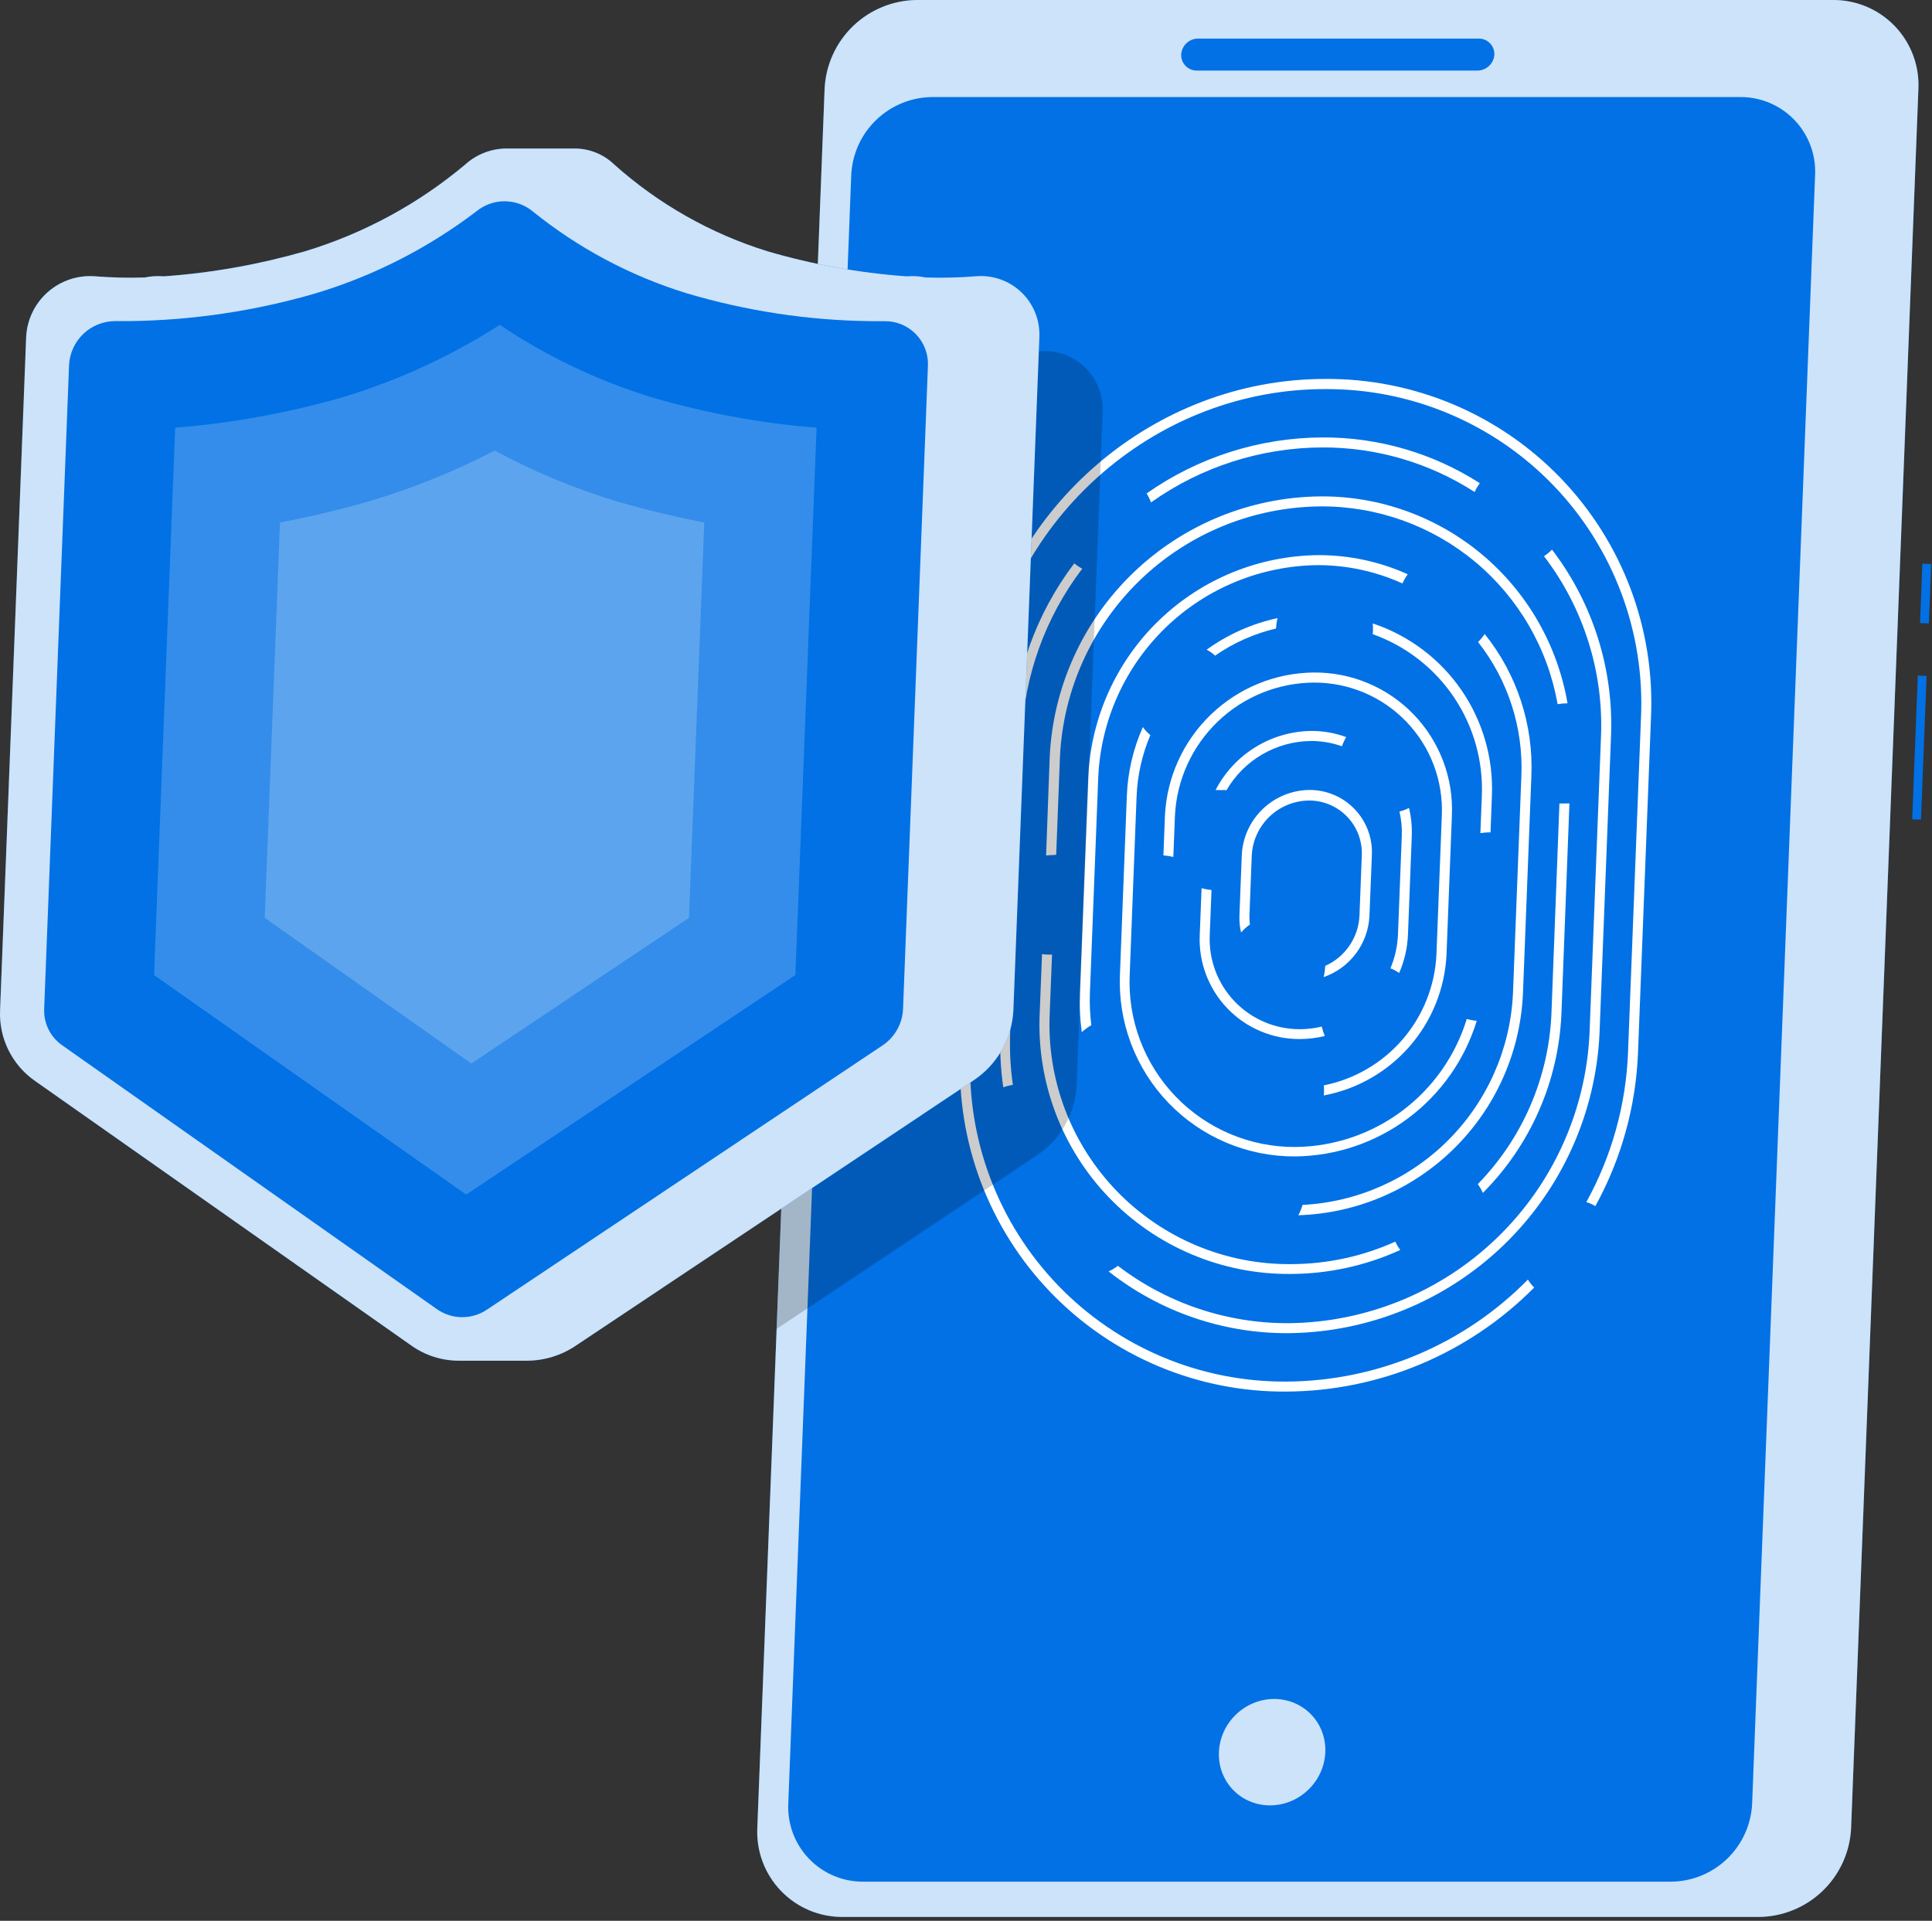 <svg width="351" height="349" viewBox="0 0 351 349" fill="none" xmlns="http://www.w3.org/2000/svg">
<rect x="0" y="0" width="351" height="349" fill="#333333" stroke="none"/>
<path d="M319.571 348.299H153.083C150.992 348.309 148.92 347.893 146.994 347.079C145.068 346.264 143.328 345.066 141.879 343.559C140.43 342.051 139.302 340.265 138.564 338.308C137.826 336.351 137.493 334.265 137.585 332.176L149.812 16.123C150.019 11.808 151.867 7.736 154.977 4.739C158.088 1.742 162.226 0.047 166.545 0H333.033C335.124 -0.01 337.195 0.405 339.121 1.22C341.047 2.035 342.788 3.232 344.237 4.74C345.686 6.248 346.814 8.034 347.552 9.991C348.29 11.947 348.623 14.034 348.53 16.123L336.304 332.176C336.096 336.49 334.248 340.562 331.138 343.559C328.028 346.556 323.89 348.252 319.571 348.299Z" fill="#0171E5"/>
<path d="M348.419 122.75L347.402 148.869L349 148.931L350.017 122.812L348.419 122.75Z" fill="#0171E5"/>
<path d="M349.25 102.416L348.828 113.209L350.426 113.271L350.848 102.478L349.25 102.416Z" fill="#0171E5"/>
<path opacity="0.8" d="M319.571 348.299H153.083C150.992 348.309 148.92 347.893 146.994 347.079C145.068 346.264 143.328 345.066 141.879 343.559C140.43 342.051 139.302 340.265 138.564 338.308C137.826 336.351 137.493 334.265 137.585 332.176L149.812 16.123C150.019 11.808 151.867 7.736 154.977 4.739C158.088 1.742 162.226 0.047 166.545 0H333.033C335.124 -0.01 337.195 0.405 339.121 1.22C341.047 2.035 342.788 3.232 344.237 4.74C345.686 6.248 346.814 8.034 347.552 9.991C348.29 11.947 348.623 14.034 348.53 16.123L336.304 332.176C336.096 336.49 334.248 340.562 331.138 343.559C328.028 346.556 323.89 348.252 319.571 348.299Z" fill="white"/>
<path d="M303.637 341.888H156.805C154.972 341.895 153.156 341.531 151.468 340.816C149.78 340.102 148.254 339.053 146.984 337.732C145.713 336.411 144.723 334.845 144.075 333.131C143.427 331.416 143.133 329.588 143.212 327.757L154.653 31.766C154.838 27.983 156.461 24.413 159.19 21.786C161.92 19.16 165.549 17.675 169.336 17.635H316.169C318.002 17.625 319.819 17.988 321.508 18.702C323.197 19.416 324.723 20.465 325.994 21.786C327.266 23.108 328.255 24.674 328.903 26.389C329.55 28.105 329.842 29.934 329.762 31.766L318.32 327.757C318.132 331.539 316.508 335.107 313.779 337.732C311.051 340.358 307.424 341.844 303.637 341.888Z" fill="#0171E5"/>
<path opacity="0.8" d="M237.751 325.126C241.638 321.314 241.816 315.194 238.15 311.457C234.484 307.72 228.362 307.781 224.476 311.593C220.59 315.406 220.411 321.525 224.077 325.262C227.743 328.999 233.865 328.939 237.751 325.126Z" fill="white"/>
<path d="M233.725 251.025C225.971 251.077 218.288 249.549 211.144 246.534C203.999 243.52 197.544 239.082 192.171 233.491C186.798 227.901 182.62 221.274 179.891 214.016C177.163 206.758 175.941 199.02 176.3 191.274L178.263 140.319H178.161C177.586 140.317 177.013 140.268 176.446 140.174L174.468 191.274C174.101 199.256 175.363 207.229 178.176 214.707C180.99 222.185 185.296 229.013 190.834 234.773C196.371 240.533 203.023 245.106 210.384 248.212C217.745 251.319 225.662 252.894 233.652 252.842C250.586 252.767 266.797 245.969 278.72 233.943C278.286 233.504 277.906 233.016 277.586 232.489C271.858 238.319 265.034 242.958 257.507 246.139C249.979 249.32 241.897 250.981 233.725 251.025Z" fill="white"/>
<path d="M240.761 68.851C209.606 68.851 182.9 92.112 177.695 122.19C178.083 122.168 178.471 122.168 178.858 122.19C179.091 122.19 179.309 122.19 179.542 122.19C184.688 93.115 210.551 70.697 240.688 70.697C248.443 70.644 256.128 72.17 263.274 75.184C270.42 78.197 276.877 82.635 282.251 88.226C287.626 93.817 291.805 100.444 294.535 107.703C297.264 114.962 298.487 122.701 298.127 130.448L295.772 191.303C295.39 200.807 292.797 210.091 288.198 218.417C288.775 218.584 289.328 218.829 289.84 219.144C294.55 210.591 297.203 201.059 297.589 191.303L299.944 130.448C300.318 122.463 299.061 114.487 296.25 107.004C293.439 99.521 289.133 92.69 283.595 86.926C278.057 81.162 271.403 76.587 264.038 73.479C256.674 70.372 248.754 68.797 240.761 68.851Z" fill="white"/>
<path d="M240.281 81.296C250.077 81.272 259.671 84.085 267.903 89.394C268.164 88.83 268.481 88.295 268.848 87.795C260.332 82.328 250.416 79.44 240.296 79.479C228.844 79.516 217.68 83.068 208.313 89.655C208.634 90.17 208.902 90.715 209.112 91.284C218.22 84.813 229.109 81.324 240.281 81.296Z" fill="white"/>
<path d="M184.019 197.119C183.568 194.005 183.402 190.857 183.525 187.713L185.604 133.923C186.057 122.835 189.904 112.153 196.623 103.321C196.103 103.058 195.615 102.736 195.17 102.361C188.25 111.474 184.292 122.49 183.83 133.923L181.751 187.713C181.624 191.003 181.799 194.298 182.274 197.555C182.84 197.353 183.425 197.207 184.019 197.119Z" fill="white"/>
<path d="M281.961 99.861C281.52 100.31 281.033 100.71 280.507 101.053C287.713 110.476 291.377 122.131 290.858 133.982L288.779 187.772C288.115 201.87 282.079 215.18 271.912 224.969C261.744 234.758 248.215 240.284 234.102 240.413C222.897 240.465 211.992 236.799 203.093 229.99C202.572 230.394 202.006 230.736 201.406 231.007C210.7 238.328 222.199 242.284 234.029 242.231C248.631 242.098 262.627 236.382 273.147 226.255C283.666 216.127 289.91 202.358 290.596 187.772L292.675 133.982C293.221 121.703 289.428 109.624 281.961 99.861Z" fill="white"/>
<path d="M191.885 155.308L192.568 137.542C193.143 125.348 198.363 113.837 207.157 105.37C215.951 96.903 227.652 92.123 239.86 92.01C250.136 91.934 260.106 95.503 268.001 102.082C275.895 108.662 281.202 117.826 282.979 127.947C283.574 127.842 284.177 127.788 284.782 127.788C282.974 117.214 277.467 107.628 269.243 100.741C261.019 93.854 250.615 90.115 239.889 90.193C227.193 90.305 215.022 95.275 205.875 104.08C196.729 112.886 191.301 124.86 190.707 137.542L190.053 155.439C190.472 155.387 190.895 155.358 191.318 155.351L191.885 155.308Z" fill="white"/>
<path d="M253.497 225.598C247.555 228.277 241.115 229.669 234.597 229.683C228.678 229.739 222.81 228.587 217.351 226.297C211.892 224.007 206.958 220.628 202.85 216.366C198.741 212.104 195.546 207.049 193.458 201.51C191.37 195.97 190.434 190.064 190.708 184.15L191.129 173.451H190.562C190.144 173.452 189.726 173.423 189.312 173.363L188.89 184.121C188.606 190.26 189.575 196.393 191.738 202.145C193.901 207.898 197.213 213.149 201.472 217.58C205.731 222.01 210.848 225.527 216.511 227.915C222.173 230.303 228.263 231.513 234.408 231.471C241.307 231.463 248.123 229.976 254.398 227.11C254.04 226.642 253.738 226.135 253.497 225.598Z" fill="white"/>
<path d="M284.084 145.989C283.822 145.989 283.56 145.989 283.313 145.989L281.859 184.195C281.362 195.806 276.6 206.826 268.484 215.146C268.848 215.643 269.155 216.18 269.4 216.745C278.06 208.061 283.153 196.448 283.676 184.195L285.13 145.975C284.796 145.96 284.447 145.989 284.084 145.989Z" fill="white"/>
<path d="M255.749 104.338C250.651 102.037 245.119 100.852 239.525 100.863C228.734 100.959 218.389 105.182 210.614 112.665C202.838 120.149 198.223 130.325 197.714 141.104L196.188 180.575C196.105 182.901 196.222 185.231 196.537 187.538C197.066 187.056 197.646 186.632 198.267 186.273C198.033 184.383 197.945 182.478 198.005 180.575L199.532 141.104C200.018 130.812 204.425 121.096 211.849 113.951C219.272 106.806 229.149 102.773 239.453 102.681C244.743 102.688 249.972 103.823 254.79 106.01C255.055 105.423 255.377 104.863 255.749 104.338Z" fill="white"/>
<path d="M269.736 115.199C269.382 115.722 268.978 116.209 268.529 116.653C273.996 123.598 276.787 132.276 276.394 141.106L274.868 180.576C274.39 190.571 270.214 200.031 263.15 207.119C256.087 214.207 246.641 218.415 236.647 218.927C236.458 219.578 236.199 220.206 235.877 220.802C246.496 220.473 256.599 216.146 264.165 208.687C271.731 201.229 276.203 191.189 276.685 180.576L278.211 141.106C278.628 131.727 275.615 122.518 269.736 115.199Z" fill="white"/>
<path d="M231.834 114.195C231.863 113.558 231.95 112.925 232.095 112.305C227.452 113.312 223.067 115.267 219.215 118.047C219.776 118.333 220.294 118.695 220.756 119.123C224.105 116.798 227.864 115.125 231.834 114.195Z" fill="white"/>
<path d="M266.478 185.14C264.432 191.817 260.315 197.67 254.722 201.852C249.129 206.033 242.35 208.327 235.367 208.4C231.295 208.429 227.261 207.627 223.51 206.043C219.759 204.459 216.37 202.127 213.551 199.19C210.731 196.252 208.541 192.77 207.112 188.957C205.684 185.144 205.049 181.08 205.245 177.013L206.495 144.666C206.65 140.843 207.498 137.08 208.995 133.559C208.476 133.139 208.016 132.65 207.629 132.105C205.869 136.054 204.882 140.303 204.721 144.623L203.471 176.969C203.273 181.267 203.953 185.559 205.468 189.586C206.983 193.612 209.302 197.287 212.283 200.389C215.265 203.49 218.847 205.951 222.81 207.624C226.774 209.296 231.036 210.144 235.338 210.116C242.734 210.032 249.912 207.6 255.836 203.171C261.76 198.742 266.123 192.544 268.295 185.474C267.681 185.418 267.072 185.306 266.478 185.14Z" fill="white"/>
<path d="M269.212 144.667L268.95 151.383C269.43 151.297 269.916 151.249 270.404 151.238H270.796L271.043 144.623C271.33 137.756 269.372 130.983 265.466 125.328C261.561 119.673 255.92 115.443 249.396 113.279C249.454 113.927 249.454 114.579 249.396 115.227C255.412 117.372 260.582 121.388 264.149 126.686C267.715 131.984 269.489 138.286 269.212 144.667Z" fill="white"/>
<path d="M238.682 122.19C231.7 122.257 225.008 124.993 219.98 129.838C214.952 134.682 211.968 141.268 211.641 148.242L211.365 155.424C211.973 155.464 212.576 155.556 213.168 155.7L213.459 148.242C213.764 141.744 216.549 135.61 221.242 131.104C225.935 126.598 232.176 124.063 238.682 124.022C241.823 124.005 244.935 124.627 247.828 125.851C250.721 127.074 253.335 128.873 255.511 131.139C257.687 133.405 259.379 136.089 260.485 139.03C261.591 141.97 262.087 145.104 261.943 148.242L260.968 173.451C260.695 179.126 258.532 184.547 254.823 188.852C251.114 193.156 246.072 196.097 240.499 197.206C240.565 197.815 240.565 198.429 240.499 199.038C246.553 197.903 252.047 194.761 256.094 190.118C260.14 185.475 262.503 179.603 262.8 173.451L263.774 148.242C263.931 144.861 263.396 141.483 262.202 138.315C261.009 135.147 259.182 132.255 256.834 129.817C254.486 127.379 251.665 125.445 248.544 124.134C245.423 122.822 242.067 122.161 238.682 122.19Z" fill="white"/>
<path d="M221.701 143.561C222.079 143.538 222.458 143.538 222.835 143.561C224.401 140.863 226.643 138.621 229.341 137.056C232.038 135.49 235.098 134.656 238.216 134.635C240.118 134.635 242.006 134.959 243.799 135.594C244.002 135.014 244.26 134.454 244.57 133.922C242.558 133.185 240.432 132.806 238.289 132.803C234.68 132.84 231.149 133.86 228.075 135.753C225.002 137.646 222.502 140.34 220.844 143.546C221.13 143.537 221.416 143.542 221.701 143.561Z" fill="white"/>
<path d="M253.976 169.89C253.881 171.971 253.418 174.018 252.609 175.938C253.176 176.147 253.709 176.436 254.194 176.795C255.146 174.611 255.688 172.27 255.793 169.89L256.491 151.805C256.546 150.118 256.375 148.431 255.982 146.789C255.434 147.079 254.853 147.303 254.252 147.458C254.586 148.886 254.728 150.353 254.674 151.819L253.976 169.89Z" fill="white"/>
<path d="M240.135 186.522C238.831 186.837 237.494 186.998 236.152 187.001C233.938 187.006 231.746 186.56 229.709 185.693C227.672 184.825 225.832 183.552 224.302 181.952C222.771 180.352 221.581 178.458 220.805 176.385C220.028 174.312 219.68 172.102 219.782 169.89L220.102 161.705C219.492 161.653 218.888 161.541 218.299 161.371L217.965 169.89C217.856 172.342 218.248 174.791 219.115 177.086C219.982 179.382 221.308 181.478 223.01 183.246C224.713 185.013 226.757 186.417 229.019 187.37C231.28 188.323 233.712 188.806 236.166 188.79C237.69 188.784 239.208 188.599 240.688 188.237C240.454 187.683 240.269 187.108 240.135 186.522Z" fill="white"/>
<path d="M237.868 143.531C234.687 143.57 231.643 144.825 229.36 147.04C227.078 149.255 225.731 152.26 225.598 155.438L225.176 166.4C225.137 167.422 225.24 168.444 225.481 169.438C225.944 168.881 226.482 168.391 227.081 167.984C227.008 167.464 226.979 166.939 226.993 166.414L227.415 155.453C227.545 152.772 228.695 150.242 230.631 148.382C232.566 146.522 235.14 145.473 237.824 145.451C239.118 145.447 240.399 145.707 241.589 146.213C242.78 146.719 243.856 147.461 244.751 148.394C245.647 149.328 246.344 150.434 246.8 151.644C247.256 152.855 247.462 154.146 247.405 155.438L246.983 166.4C246.889 168.343 246.257 170.223 245.159 171.83C244.06 173.436 242.538 174.707 240.761 175.5C240.729 176.186 240.632 176.868 240.47 177.536C242.812 176.725 244.858 175.23 246.343 173.245C247.828 171.26 248.684 168.876 248.8 166.4L249.236 155.438C249.318 153.898 249.083 152.358 248.548 150.913C248.012 149.467 247.187 148.146 246.122 147.031C245.057 145.916 243.776 145.03 242.356 144.428C240.937 143.827 239.409 143.521 237.868 143.531Z" fill="white"/>
<path d="M268.441 12.823H217.413C217.036 12.823 216.662 12.747 216.314 12.6C215.966 12.453 215.651 12.238 215.388 11.966C215.125 11.695 214.919 11.374 214.782 11.021C214.646 10.669 214.581 10.293 214.593 9.915C214.637 9.134 214.978 8.398 215.545 7.858C216.112 7.318 216.863 7.014 217.646 7.008H268.66C269.039 7.006 269.414 7.08 269.764 7.226C270.114 7.373 270.43 7.588 270.695 7.859C270.959 8.131 271.167 8.453 271.304 8.806C271.441 9.159 271.506 9.537 271.494 9.915C271.447 10.696 271.105 11.43 270.539 11.969C269.973 12.508 269.223 12.813 268.441 12.823Z" fill="#0171E5"/>
<path opacity="0.2" d="M188.628 63.85C185.61 64.087 182.581 64.155 179.556 64.054C178.487 63.825 177.389 63.756 176.3 63.85H175.965C167.43 63.225 158.986 61.7 150.771 59.3C149.928 59.053 149.056 58.762 148.169 58.457L141.104 241.445L188.323 209.941C190.457 208.54 192.228 206.652 193.492 204.433C194.756 202.215 195.475 199.728 195.591 197.177L200.331 74.841C200.398 73.318 200.136 71.798 199.561 70.386C198.987 68.974 198.114 67.702 197.003 66.659C195.891 65.615 194.568 64.824 193.122 64.339C191.677 63.854 190.144 63.688 188.628 63.85Z" fill="black"/>
<path d="M177.245 50.199C174.233 50.441 171.209 50.514 168.188 50.417C167.119 50.191 166.022 50.117 164.932 50.199H164.583C156.052 49.58 147.611 48.054 139.403 45.649C129.111 42.449 119.626 37.075 111.592 29.89C109.641 28.01 107.033 26.967 104.323 26.982H91.995C89.232 27.002 86.573 28.037 84.523 29.89C75.995 37.053 66.104 42.414 55.447 45.649C47.118 48.044 38.562 49.569 29.919 50.199H29.57C28.474 50.117 27.373 50.191 26.299 50.417C23.283 50.514 20.264 50.441 17.256 50.199C15.707 50.081 14.15 50.274 12.677 50.767C11.204 51.26 9.845 52.044 8.679 53.071C7.514 54.098 6.566 55.348 5.892 56.748C5.218 58.147 4.83 59.667 4.753 61.219L0.014 183.57C-0.094 186.047 0.42 188.511 1.51 190.738C2.599 192.966 4.229 194.884 6.251 196.32L74.797 244.527C77.322 246.298 80.334 247.243 83.418 247.231H95.731C98.88 247.22 101.955 246.279 104.57 244.527L176.838 196.32C178.967 194.915 180.734 193.029 181.997 190.814C183.26 188.598 183.983 186.117 184.107 183.57L188.832 61.219C188.894 59.706 188.632 58.198 188.064 56.794C187.496 55.391 186.635 54.125 185.538 53.082C184.44 52.038 183.133 51.241 181.703 50.744C180.273 50.247 178.753 50.061 177.245 50.199Z" fill="#0171E5"/>
<path opacity="0.8" d="M177.245 50.199C174.233 50.441 171.209 50.514 168.188 50.417C167.119 50.191 166.022 50.117 164.932 50.199H164.583C156.052 49.58 147.611 48.054 139.403 45.649C129.111 42.449 119.626 37.075 111.592 29.89C109.641 28.01 107.033 26.967 104.323 26.982H91.995C89.232 27.002 86.573 28.037 84.523 29.89C75.995 37.053 66.104 42.414 55.447 45.649C47.118 48.044 38.562 49.569 29.919 50.199H29.57C28.474 50.117 27.373 50.191 26.299 50.417C23.283 50.514 20.264 50.441 17.256 50.199C15.707 50.081 14.15 50.274 12.677 50.767C11.204 51.26 9.845 52.044 8.679 53.071C7.514 54.098 6.566 55.348 5.892 56.748C5.218 58.147 4.83 59.667 4.753 61.219L0.014 183.57C-0.094 186.047 0.42 188.511 1.51 190.738C2.599 192.966 4.229 194.884 6.251 196.32L74.797 244.527C77.322 246.298 80.334 247.243 83.418 247.231H95.731C98.88 247.22 101.955 246.279 104.57 244.527L176.838 196.32C178.967 194.915 180.734 193.029 181.997 190.814C183.26 188.598 183.983 186.117 184.107 183.57L188.832 61.219C188.894 59.706 188.632 58.198 188.064 56.794C187.496 55.391 186.635 54.125 185.538 53.082C184.44 52.038 183.133 51.241 181.703 50.744C180.273 50.247 178.753 50.061 177.245 50.199Z" fill="white"/>
<path d="M8.025 183.338L12.546 66.352C12.647 64.207 13.564 62.182 15.111 60.692C16.657 59.203 18.715 58.361 20.862 58.342H23.523C35.026 58.198 46.457 56.487 57.498 53.253C67.999 50.07 77.846 45.034 86.573 38.381C88.01 37.21 89.808 36.57 91.662 36.57C93.516 36.57 95.313 37.21 96.75 38.381C105.032 45.076 114.515 50.128 124.692 53.268C135.6 56.517 146.908 58.23 158.289 58.356H160.746C161.804 58.347 162.854 58.554 163.83 58.965C164.806 59.376 165.688 59.981 166.422 60.745C167.155 61.508 167.725 62.414 168.097 63.405C168.468 64.397 168.633 65.454 168.581 66.512L164.06 183.353C164 184.669 163.63 185.952 162.981 187.099C162.331 188.246 161.421 189.223 160.324 189.953L88.507 237.928C87.174 238.837 85.599 239.323 83.986 239.323C82.373 239.323 80.797 238.837 79.464 237.928L11.34 189.953C10.275 189.219 9.412 188.228 8.833 187.071C8.253 185.915 7.976 184.631 8.025 183.338Z" fill="#0171E5"/>
<path opacity="0.2" d="M27.984 177.158L31.822 77.704C42.1 76.891 52.27 75.045 62.177 72.195C72.284 69.155 81.919 64.722 90.802 59.023C99.312 64.748 108.619 69.186 118.424 72.195C128.186 75.058 138.217 76.904 148.358 77.704L144.505 177.158L84.697 217.05L27.984 177.158Z" fill="white"/>
<path opacity="0.2" d="M48.092 166.764L50.868 94.933C56.189 93.93 61.554 92.665 66.86 91.138C74.812 88.796 82.519 85.689 89.874 81.863C96.984 85.702 104.466 88.81 112.204 91.138C117.457 92.66 122.705 93.925 127.948 94.933L125.172 166.764L85.629 193.238L48.092 166.764Z" fill="white"/>
</svg>
